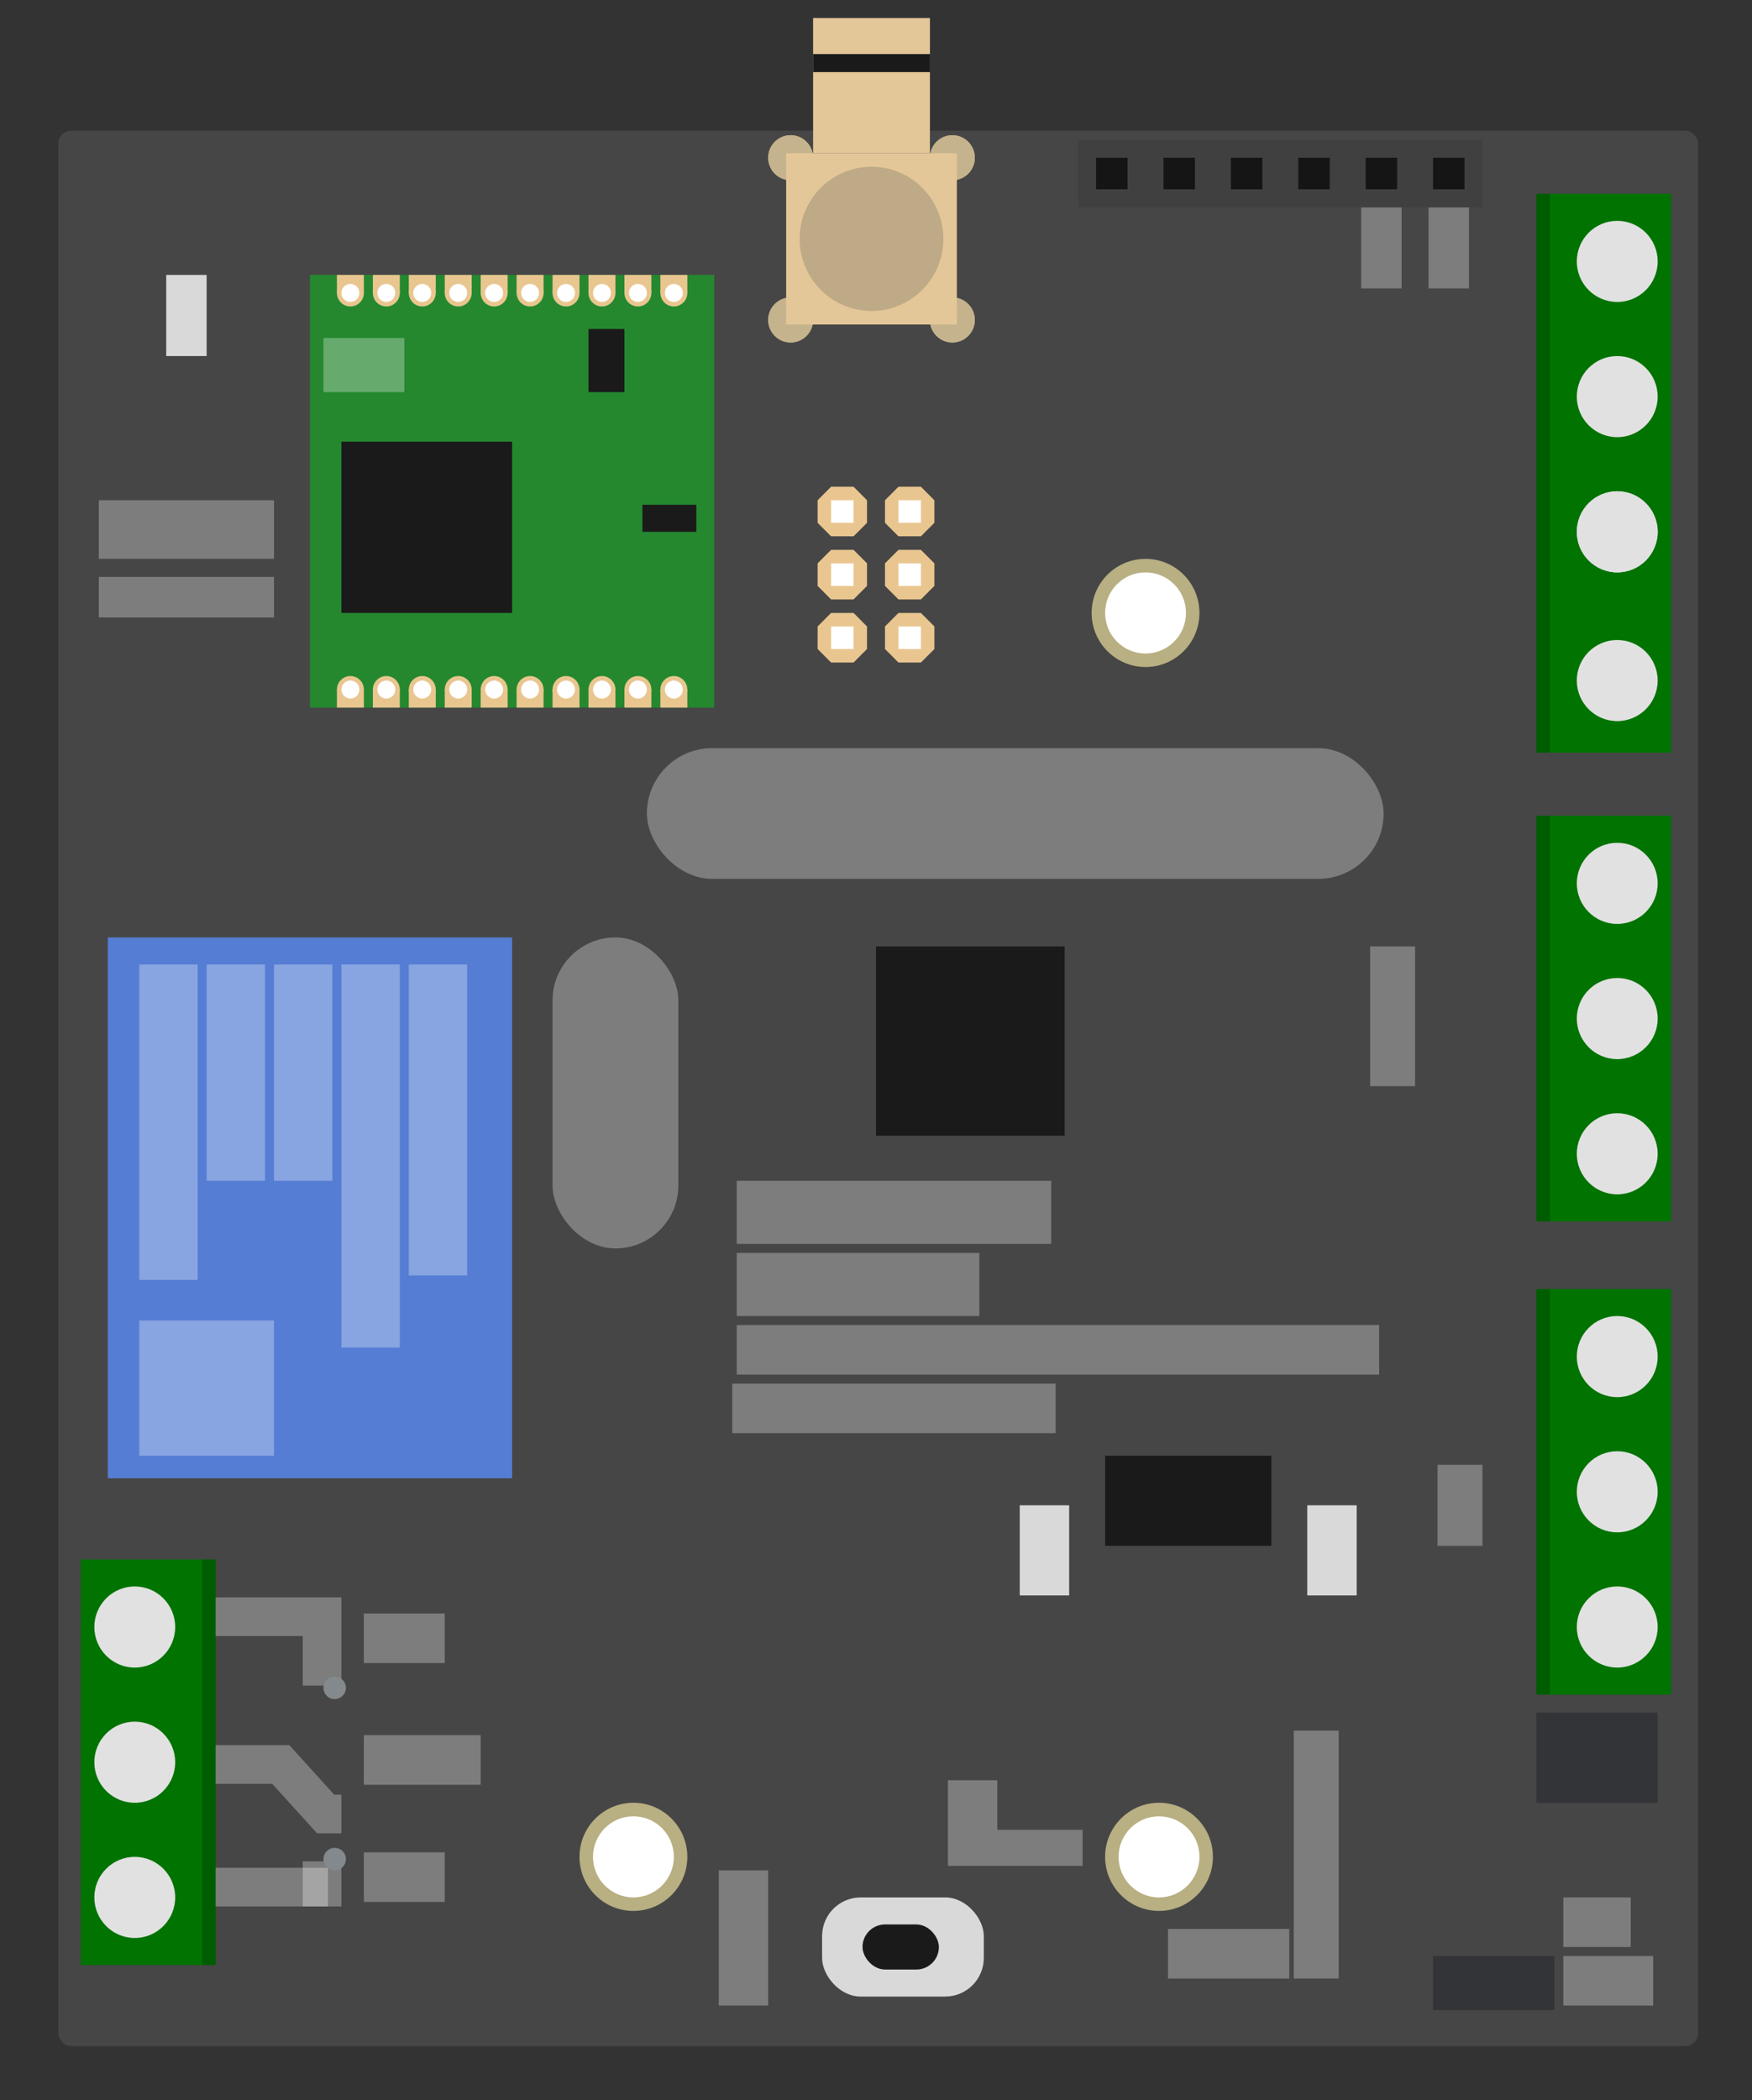 <svg width="136" height="163" viewBox="0 0 136 163" fill="none" xmlns="http://www.w3.org/2000/svg">
<rect x="0" y="0" width="136" height="163" fill="#333333" stroke="none"/>
<rect x="4.533" y="10.144" width="127.282" height="148.659" rx="1" fill="#464646"/>
<rect x="57.19" y="91.644" width="24.41" height="4.897" fill="white" fill-opacity="0.3"/>
<rect x="57.19" y="97.24" width="18.831" height="4.897" fill="white" fill-opacity="0.3"/>
<rect x="57.19" y="102.837" width="49.867" height="3.848" fill="white" fill-opacity="0.3"/>
<rect x="56.841" y="107.384" width="25.108" height="3.848" fill="white" fill-opacity="0.3"/>
<rect x="90.666" y="149.708" width="9.415" height="3.848" fill="white" fill-opacity="0.3"/>
<rect x="28.246" y="125.224" width="6.277" height="3.848" fill="white" fill-opacity="0.3"/>
<rect x="7.672" y="38.826" width="13.6" height="4.547" fill="white" fill-opacity="0.3"/>
<rect x="7.672" y="44.773" width="13.6" height="3.148" fill="white" fill-opacity="0.3"/>
<rect x="105.662" y="16.09" width="3.138" height="6.296" fill="white" fill-opacity="0.3"/>
<rect x="110.892" y="16.09" width="3.138" height="6.296" fill="white" fill-opacity="0.3"/>
<rect x="28.246" y="134.667" width="9.067" height="3.848" fill="white" fill-opacity="0.3"/>
<rect x="28.246" y="143.762" width="6.277" height="3.848" fill="white" fill-opacity="0.3"/>
<rect x="55.795" y="145.161" width="3.836" height="10.494" fill="white" fill-opacity="0.3"/>
<rect x="73.58" y="138.165" width="3.836" height="6.646" fill="white" fill-opacity="0.3"/>
<rect x="77.415" y="142.013" width="6.626" height="2.798" fill="white" fill-opacity="0.3"/>
<rect x="100.431" y="134.317" width="3.487" height="19.238" fill="white" fill-opacity="0.3"/>
<rect x="111.59" y="113.681" width="3.487" height="6.296" fill="white" fill-opacity="0.3"/>
<rect x="106.359" y="73.455" width="3.487" height="10.843" fill="white" fill-opacity="0.3"/>
<rect x="121.354" y="147.26" width="5.231" height="3.848" fill="white" fill-opacity="0.3"/>
<rect x="121.354" y="151.807" width="6.974" height="3.848" fill="white" fill-opacity="0.3"/>
<rect width="31.385" height="33.579" transform="translate(24.061 21.337)" fill="#25882F"/>
<rect x="26.154" y="21.337" width="2.092" height="1.399" fill="#E9C68F"/>
<ellipse cx="27.2" cy="22.736" rx="1.046" ry="1.049" fill="#E9C68F"/>
<ellipse cx="27.2" cy="22.736" rx="0.697" ry="0.7" fill="white"/>
<rect x="26.154" y="53.518" width="2.092" height="1.399" fill="#E9C68F"/>
<ellipse cx="27.2" cy="53.517" rx="1.046" ry="1.049" fill="#E9C68F"/>
<ellipse cx="27.2" cy="53.517" rx="0.697" ry="0.7" fill="white"/>
<rect x="37.313" y="53.518" width="2.092" height="1.399" fill="#E9C68F"/>
<ellipse cx="38.359" cy="53.517" rx="1.046" ry="1.049" fill="#E9C68F"/>
<ellipse cx="38.359" cy="53.517" rx="0.697" ry="0.7" fill="white"/>
<rect x="28.943" y="53.518" width="2.092" height="1.399" fill="#E9C68F"/>
<ellipse cx="29.989" cy="53.517" rx="1.046" ry="1.049" fill="#E9C68F"/>
<ellipse cx="29.989" cy="53.517" rx="0.697" ry="0.7" fill="white"/>
<rect x="40.102" y="53.518" width="2.092" height="1.399" fill="#E9C68F"/>
<ellipse cx="41.149" cy="53.517" rx="1.046" ry="1.049" fill="#E9C68F"/>
<ellipse cx="41.149" cy="53.517" rx="0.697" ry="0.7" fill="white"/>
<rect x="31.733" y="53.518" width="2.092" height="1.399" fill="#E9C68F"/>
<ellipse cx="32.78" cy="53.517" rx="1.046" ry="1.049" fill="#E9C68F"/>
<ellipse cx="32.779" cy="53.517" rx="0.697" ry="0.7" fill="white"/>
<rect x="42.892" y="53.518" width="2.092" height="1.399" fill="#E9C68F"/>
<ellipse cx="43.938" cy="53.517" rx="1.046" ry="1.049" fill="#E9C68F"/>
<ellipse cx="43.938" cy="53.517" rx="0.697" ry="0.7" fill="white"/>
<rect x="48.472" y="53.518" width="2.092" height="1.399" fill="#E9C68F"/>
<ellipse cx="49.518" cy="53.517" rx="1.046" ry="1.049" fill="#E9C68F"/>
<ellipse cx="49.518" cy="53.517" rx="0.697" ry="0.7" fill="white"/>
<rect x="34.523" y="53.518" width="2.092" height="1.399" fill="#E9C68F"/>
<ellipse cx="35.569" cy="53.517" rx="1.046" ry="1.049" fill="#E9C68F"/>
<ellipse cx="35.569" cy="53.517" rx="0.697" ry="0.7" fill="white"/>
<rect x="45.682" y="53.518" width="2.092" height="1.399" fill="#E9C68F"/>
<ellipse cx="46.728" cy="53.517" rx="1.046" ry="1.049" fill="#E9C68F"/>
<ellipse cx="46.728" cy="53.517" rx="0.697" ry="0.7" fill="white"/>
<rect x="51.262" y="53.518" width="2.092" height="1.399" fill="#E9C68F"/>
<ellipse cx="52.308" cy="53.517" rx="1.046" ry="1.049" fill="#E9C68F"/>
<ellipse cx="52.308" cy="53.517" rx="0.697" ry="0.7" fill="white"/>
<rect x="37.313" y="21.337" width="2.092" height="1.399" fill="#E9C68F"/>
<ellipse cx="38.359" cy="22.736" rx="1.046" ry="1.049" fill="#E9C68F"/>
<ellipse cx="38.359" cy="22.736" rx="0.697" ry="0.7" fill="white"/>
<rect x="28.943" y="21.337" width="2.092" height="1.399" fill="#E9C68F"/>
<ellipse cx="29.989" cy="22.736" rx="1.046" ry="1.049" fill="#E9C68F"/>
<ellipse cx="29.989" cy="22.736" rx="0.697" ry="0.7" fill="white"/>
<rect x="40.102" y="21.337" width="2.092" height="1.399" fill="#E9C68F"/>
<ellipse cx="41.149" cy="22.736" rx="1.046" ry="1.049" fill="#E9C68F"/>
<ellipse cx="41.149" cy="22.736" rx="0.697" ry="0.7" fill="white"/>
<rect x="31.733" y="21.337" width="2.092" height="1.399" fill="#E9C68F"/>
<ellipse cx="32.78" cy="22.736" rx="1.046" ry="1.049" fill="#E9C68F"/>
<ellipse cx="32.779" cy="22.736" rx="0.697" ry="0.7" fill="white"/>
<rect x="42.892" y="21.337" width="2.092" height="1.399" fill="#E9C68F"/>
<ellipse cx="43.938" cy="22.736" rx="1.046" ry="1.049" fill="#E9C68F"/>
<ellipse cx="43.938" cy="22.736" rx="0.697" ry="0.7" fill="white"/>
<rect x="34.523" y="21.337" width="2.092" height="1.399" fill="#E9C68F"/>
<ellipse cx="35.569" cy="22.736" rx="1.046" ry="1.049" fill="#E9C68F"/>
<ellipse cx="35.569" cy="22.736" rx="0.697" ry="0.7" fill="white"/>
<rect x="45.682" y="21.337" width="2.092" height="1.399" fill="#E9C68F"/>
<ellipse cx="46.728" cy="22.736" rx="1.046" ry="1.049" fill="#E9C68F"/>
<ellipse cx="46.728" cy="22.736" rx="0.697" ry="0.7" fill="white"/>
<rect x="48.472" y="21.337" width="2.092" height="1.399" fill="#E9C68F"/>
<ellipse cx="49.518" cy="22.736" rx="1.046" ry="1.049" fill="#E9C68F"/>
<ellipse cx="49.518" cy="22.736" rx="0.697" ry="0.7" fill="white"/>
<rect x="51.262" y="21.337" width="2.092" height="1.399" fill="#E9C68F"/>
<ellipse cx="52.308" cy="22.736" rx="1.046" ry="1.049" fill="#E9C68F"/>
<ellipse cx="52.308" cy="22.736" rx="0.697" ry="0.7" fill="white"/>
<rect x="26.502" y="34.279" width="13.251" height="13.292" fill="#1A1A1A"/>
<rect x="45.682" y="25.534" width="2.79" height="4.897" fill="#1A1A1A"/>
<rect x="49.867" y="39.176" width="4.185" height="2.099" fill="#1A1A1A"/>
<rect x="25.108" y="26.234" width="6.277" height="4.197" fill="white" fill-opacity="0.3"/>
<path d="M63.467 38.826L64.513 37.776H66.257L67.303 38.826V40.575L66.257 41.624H64.513L63.467 40.575V38.826Z" fill="#E9C68F"/>
<rect x="64.513" y="38.826" width="1.744" height="1.749" fill="white"/>
<path d="M63.467 43.723L64.513 42.674H66.257L67.303 43.723V45.472L66.257 46.522H64.513L63.467 45.472V43.723Z" fill="#E9C68F"/>
<rect x="64.513" y="43.724" width="1.744" height="1.749" fill="white"/>
<path d="M63.467 48.621L64.513 47.571H66.257L67.303 48.621V50.37L66.257 51.419H64.513L63.467 50.37V48.621Z" fill="#E9C68F"/>
<rect x="64.513" y="48.621" width="1.744" height="1.749" fill="white"/>
<path d="M68.697 38.826L69.743 37.776H71.487L72.533 38.826V40.575L71.487 41.624H69.743L68.697 40.575V38.826Z" fill="#E9C68F"/>
<rect x="69.744" y="38.826" width="1.744" height="1.749" fill="white"/>
<path d="M68.697 43.723L69.743 42.674H71.487L72.533 43.723V45.472L71.487 46.522H69.743L68.697 45.472V43.723Z" fill="#E9C68F"/>
<rect x="69.744" y="43.724" width="1.744" height="1.749" fill="white"/>
<path d="M68.697 48.621L69.743 47.571H71.487L72.533 48.621V50.37L71.487 51.419H69.743L68.697 50.37V48.621Z" fill="#E9C68F"/>
<rect x="69.744" y="48.621" width="1.744" height="1.749" fill="white"/>
<rect x="8.369" y="114.729" width="41.974" height="31.385" transform="rotate(-90 8.369 114.729)" fill="#557DD4"/>
<rect x="10.81" y="112.98" width="10.494" height="10.461" transform="rotate(-90 10.81 112.98)" fill="white" fill-opacity="0.3"/>
<rect x="16.041" y="91.644" width="16.79" height="4.533" transform="rotate(-90 16.041 91.644)" fill="white" fill-opacity="0.3"/>
<rect x="21.271" y="91.644" width="16.79" height="4.533" transform="rotate(-90 21.271 91.644)" fill="white" fill-opacity="0.3"/>
<rect x="26.502" y="104.586" width="29.732" height="4.533" transform="rotate(-90 26.502 104.586)" fill="white" fill-opacity="0.3"/>
<rect x="31.733" y="98.989" width="24.135" height="4.533" transform="rotate(-90 31.733 98.989)" fill="white" fill-opacity="0.3"/>
<rect x="10.81" y="99.339" width="24.485" height="4.533" transform="rotate(-90 10.81 99.339)" fill="white" fill-opacity="0.3"/>
<rect x="16.738" y="152.507" width="10.461" height="31.481" transform="rotate(-180 16.738 152.507)" fill="#007300"/>
<rect x="16.738" y="152.507" width="1.046" height="31.481" transform="rotate(-180 16.738 152.507)" fill="black" fill-opacity="0.2"/>
<ellipse cx="10.461" cy="126.273" rx="3.138" ry="3.148" transform="rotate(-180 10.461 126.273)" fill="#E1E1E1"/>
<ellipse cx="10.461" cy="136.767" rx="3.138" ry="3.148" transform="rotate(-180 10.461 136.767)" fill="#E1E1E1"/>
<ellipse cx="10.461" cy="147.26" rx="3.138" ry="3.148" transform="rotate(-180 10.461 147.26)" fill="#E1E1E1"/>
<rect x="119.262" y="100.039" width="10.461" height="31.481" fill="#007300"/>
<rect x="119.262" y="100.039" width="1.046" height="31.481" fill="black" fill-opacity="0.2"/>
<ellipse cx="125.539" cy="126.273" rx="3.138" ry="3.148" fill="#E1E1E1"/>
<ellipse cx="125.539" cy="115.779" rx="3.138" ry="3.148" fill="#E1E1E1"/>
<ellipse cx="125.539" cy="105.286" rx="3.138" ry="3.148" fill="#E1E1E1"/>
<rect x="119.262" y="63.312" width="10.461" height="31.481" fill="#007300"/>
<rect x="119.262" y="63.312" width="1.046" height="31.481" fill="black" fill-opacity="0.2"/>
<ellipse cx="125.539" cy="89.546" rx="3.138" ry="3.148" fill="#E1E1E1"/>
<ellipse cx="125.539" cy="79.051" rx="3.138" ry="3.148" fill="#E1E1E1"/>
<ellipse cx="125.539" cy="68.558" rx="3.138" ry="3.148" fill="#E1E1E1"/>
<rect x="119.262" y="15.041" width="10.461" height="43.373" fill="#007300"/>
<rect x="119.262" y="15.041" width="1.046" height="43.373" fill="black" fill-opacity="0.2"/>
<ellipse cx="125.539" cy="41.275" rx="3.138" ry="3.148" fill="#E1E1E1"/>
<ellipse cx="125.539" cy="41.275" rx="3.138" ry="3.148" fill="#E1E1E1"/>
<ellipse cx="125.539" cy="30.781" rx="3.138" ry="3.148" fill="#E1E1E1"/>
<ellipse cx="125.539" cy="20.288" rx="3.138" ry="3.148" fill="#E1E1E1"/>
<ellipse cx="125.538" cy="52.818" rx="3.138" ry="3.148" fill="#E1E1E1"/>
<ellipse cx="89.969" cy="144.111" rx="4.185" ry="4.197" fill="#B8AF82"/>
<ellipse cx="89.969" cy="144.112" rx="3.138" ry="3.148" fill="white"/>
<ellipse cx="88.923" cy="47.571" rx="4.185" ry="4.197" fill="#B8AF82"/>
<ellipse cx="88.923" cy="47.571" rx="3.138" ry="3.148" fill="white"/>
<ellipse cx="49.169" cy="144.111" rx="4.185" ry="4.197" fill="#B8AF82"/>
<ellipse cx="49.169" cy="144.112" rx="3.138" ry="3.148" fill="white"/>
<rect x="68" y="73.455" width="14.646" height="14.691" fill="#1A1A1A"/>
<rect x="85.785" y="112.98" width="12.903" height="6.996" fill="#1A1A1A"/>
<rect x="12.902" y="21.337" width="3.138" height="6.296" fill="#D9D9D9"/>
<rect x="79.159" y="116.828" width="3.836" height="6.996" fill="#D9D9D9"/>
<rect x="101.477" y="116.828" width="3.836" height="6.996" fill="#D9D9D9"/>
<rect width="31.385" height="5.247" transform="translate(83.692 10.844)" fill="#404040"/>
<rect x="85.087" y="12.243" width="2.441" height="2.449" fill="#151515"/>
<rect x="90.318" y="12.243" width="2.441" height="2.449" fill="#151515"/>
<rect x="95.549" y="12.243" width="2.441" height="2.449" fill="#151515"/>
<rect x="100.78" y="12.243" width="2.441" height="2.449" fill="#151515"/>
<rect x="106.01" y="12.243" width="2.441" height="2.449" fill="#151515"/>
<rect x="111.241" y="12.243" width="2.441" height="2.449" fill="#151515"/>
<rect x="111.241" y="151.807" width="9.415" height="4.197" fill="#333437"/>
<rect x="119.262" y="132.918" width="9.415" height="6.996" fill="#333437"/>
<ellipse cx="73.928" cy="24.834" rx="1.744" ry="1.749" fill="#C4B38C"/>
<ellipse cx="73.928" cy="24.834" rx="1.744" ry="1.749" fill="#C4B38C"/>
<ellipse cx="61.374" cy="24.834" rx="1.744" ry="1.749" fill="#C4B38C"/>
<ellipse cx="61.374" cy="24.834" rx="1.744" ry="1.749" fill="#C4B38C"/>
<ellipse cx="61.374" cy="12.242" rx="1.744" ry="1.749" fill="#C4B38C"/>
<ellipse cx="61.374" cy="12.242" rx="1.744" ry="1.749" fill="#C4B38C"/>
<ellipse cx="73.928" cy="12.242" rx="1.744" ry="1.749" fill="#C4B38C"/>
<ellipse cx="73.928" cy="12.242" rx="1.744" ry="1.749" fill="#C4B38C"/>
<rect x="61.026" y="11.893" width="13.251" height="13.292" fill="#E4C798"/>
<ellipse cx="67.651" cy="18.538" rx="5.579" ry="5.597" fill="#BEAA86"/>
<rect x="50.215" y="58.065" width="57.19" height="10.144" rx="5.072" fill="white" fill-opacity="0.3"/>
<rect x="42.892" y="72.755" width="9.764" height="24.135" rx="4.882" fill="white" fill-opacity="0.3"/>
<rect x="63.815" y="147.26" width="12.554" height="7.695" rx="3" fill="#D9D9D9"/>
<rect x="66.954" y="149.358" width="5.928" height="3.498" rx="1.749" fill="#1A1A1A"/>
<rect x="63.118" y="1.399" width="9.067" height="10.494" fill="#E4C798"/>
<line x1="16.738" y1="125.472" x2="26.502" y2="125.472" stroke="white" stroke-opacity="0.3" stroke-width="3"/>
<line x1="16.738" y1="146.459" x2="25.456" y2="146.459" stroke="white" stroke-opacity="0.3" stroke-width="3"/>
<path d="M16.738 136.941H21.795L25.282 140.789H26.502" stroke="white" stroke-opacity="0.3" stroke-width="3"/>
<line x1="25.002" y1="130.819" x2="25.002" y2="126.972" stroke="white" stroke-opacity="0.3" stroke-width="3"/>
<line x1="25.002" y1="147.959" x2="25.002" y2="144.461" stroke="white" stroke-opacity="0.3" stroke-width="3"/>
<ellipse cx="25.98" cy="130.995" rx="0.872" ry="0.874" fill="#83898C"/>
<ellipse cx="25.98" cy="144.287" rx="0.872" ry="0.874" fill="#83898C"/>
<rect x="63.118" y="4.197" width="9.067" height="1.399" fill="#1A1A1A"/>
</svg>
